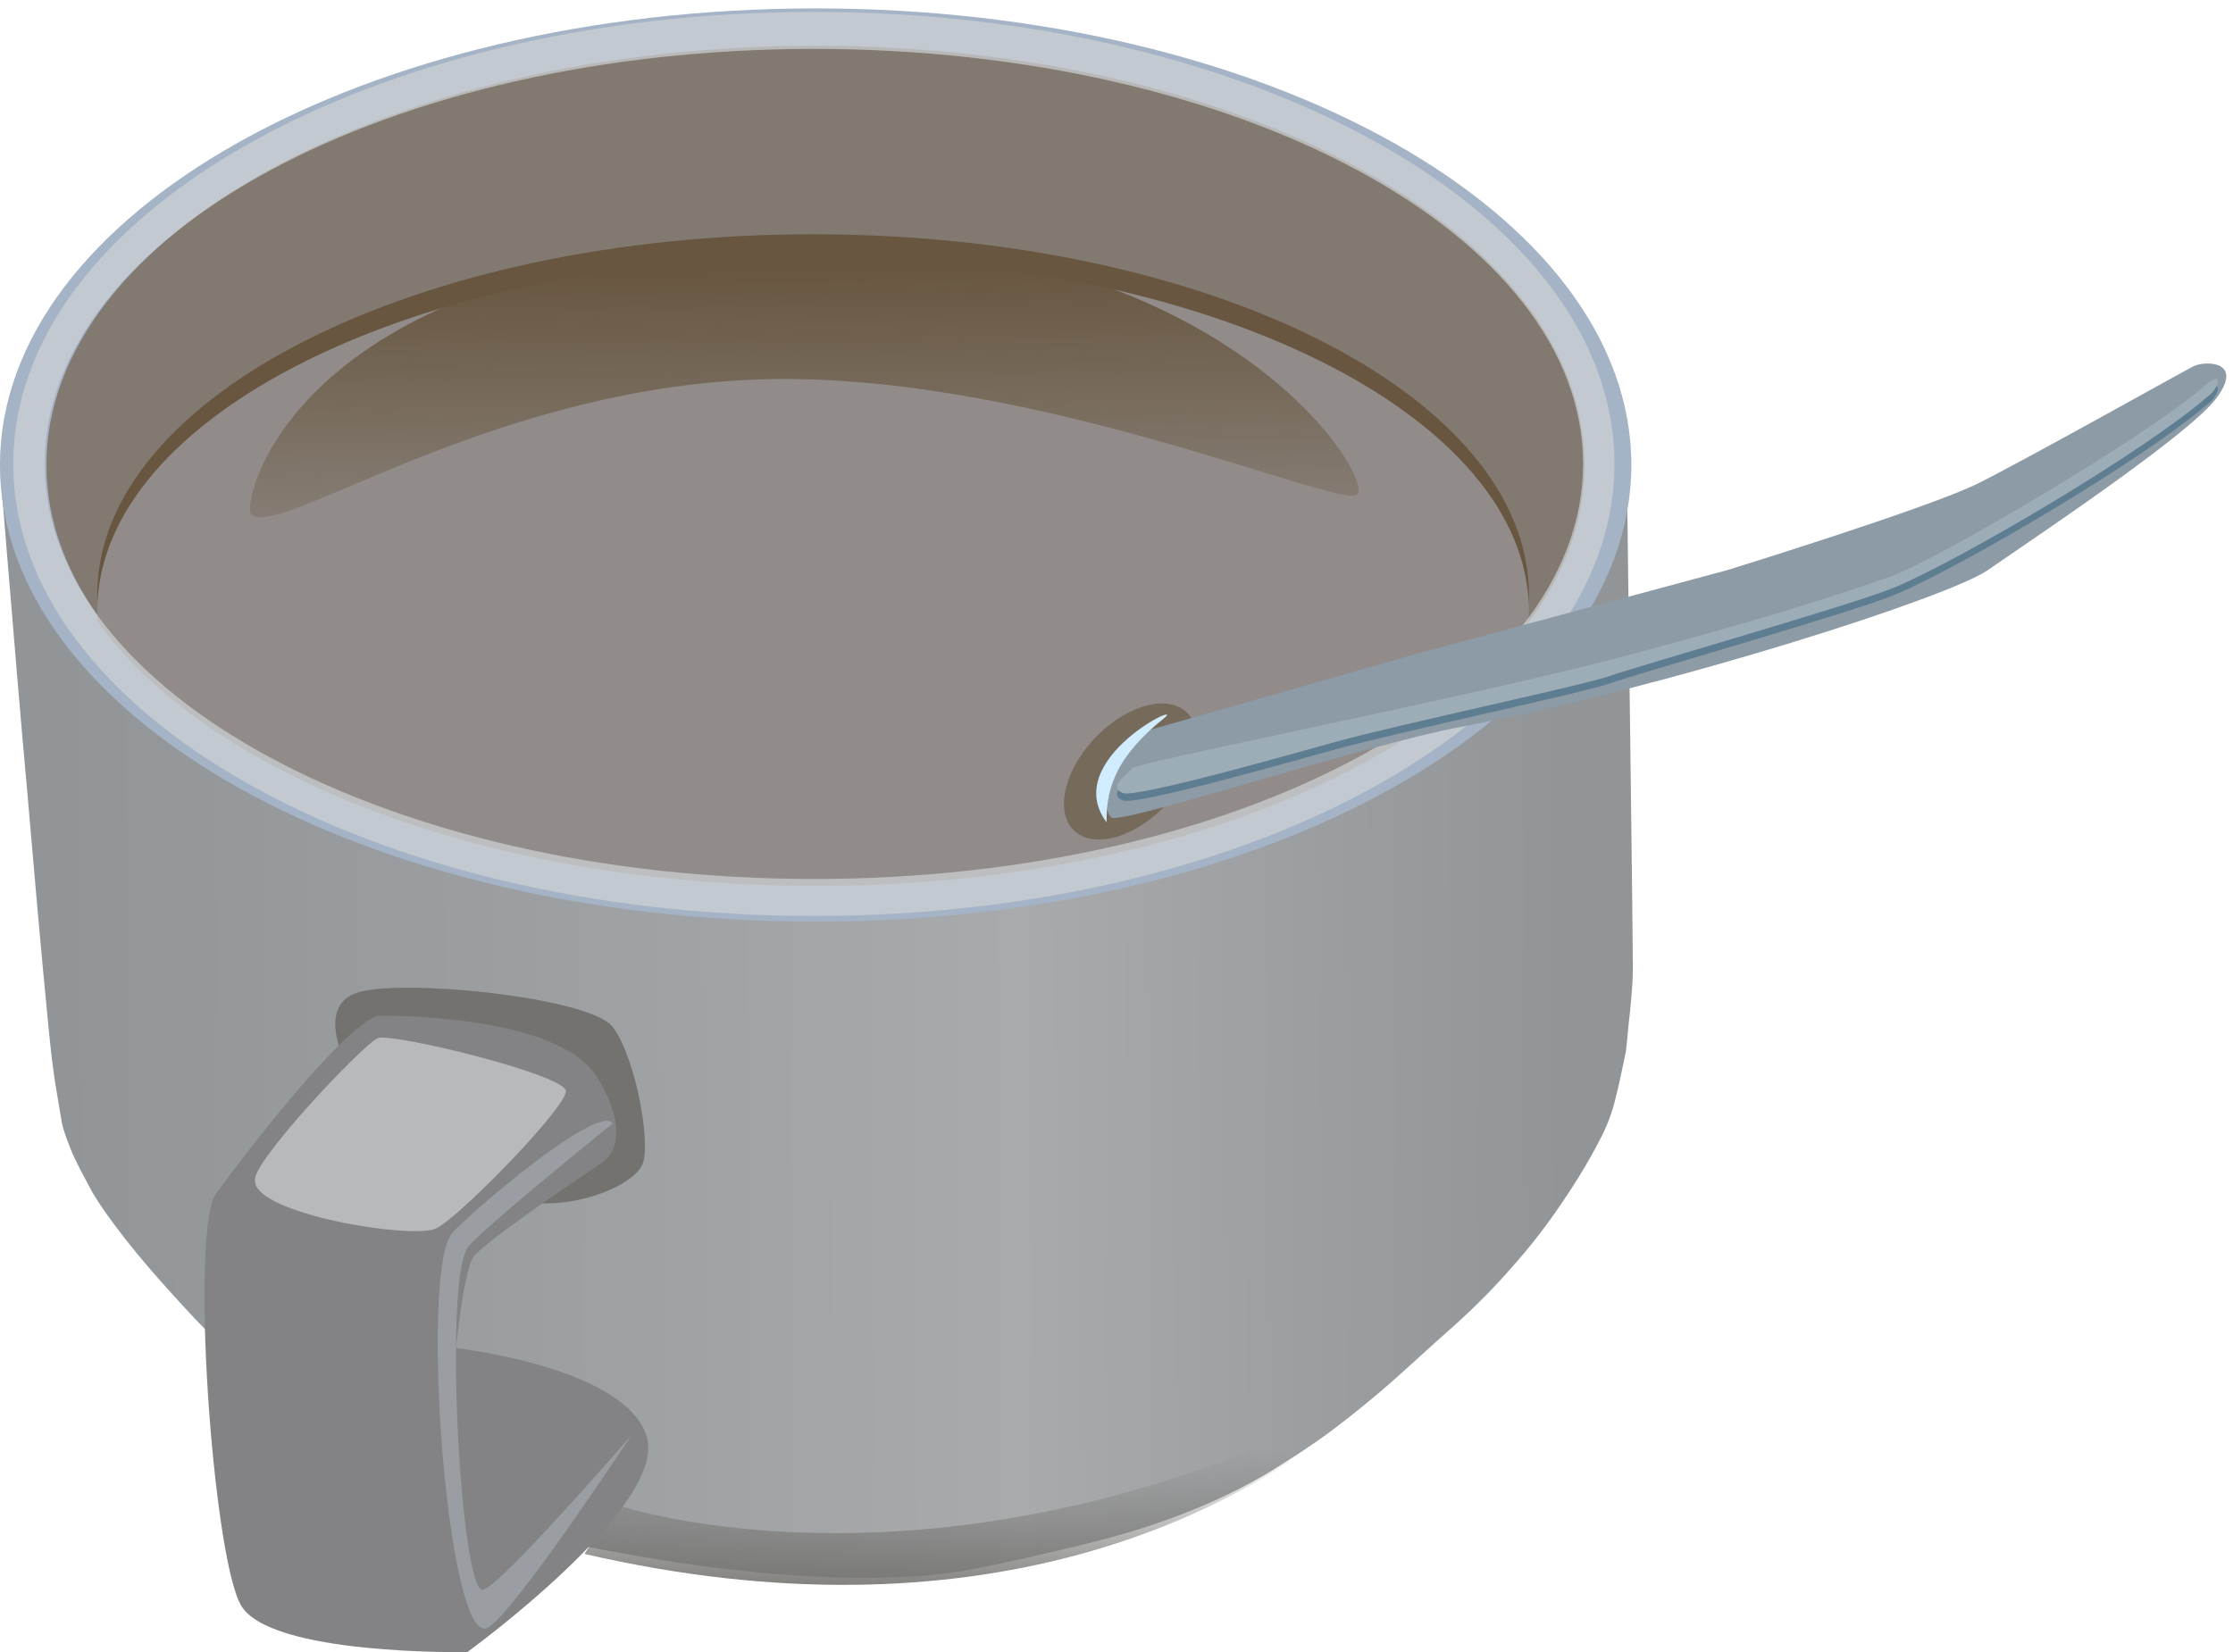 <?xml version="1.0" encoding="UTF-8"?>
<svg version="1.1" viewBox="0 0 597.15 441.93" xmlns="http://www.w3.org/2000/svg">
 <defs>
  <filter id="m" color-interpolation-filters="sRGB">
   <feGaussianBlur stdDeviation="0.844"/>
  </filter>
  <filter id="l" color-interpolation-filters="sRGB">
   <feGaussianBlur stdDeviation="1.689"/>
  </filter>
  <filter id="k" color-interpolation-filters="sRGB">
   <feGaussianBlur stdDeviation="1.154"/>
  </filter>
  <filter id="j" color-interpolation-filters="sRGB">
   <feGaussianBlur stdDeviation="2.296"/>
  </filter>
  <filter id="i" x="-.103" y="-.037" width="1.207" height="1.075" color-interpolation-filters="sRGB">
   <feGaussianBlur stdDeviation="2.118"/>
  </filter>
  <filter id="h" x="-.177" y="-.289" width="1.355" height="1.577" color-interpolation-filters="sRGB">
   <feGaussianBlur stdDeviation="6.42"/>
  </filter>
  <filter id="g" color-interpolation-filters="sRGB">
   <feGaussianBlur stdDeviation="1.347"/>
  </filter>
  <filter id="f" x="-.246" y="-.353" width="1.492" height="1.706" color-interpolation-filters="sRGB">
   <feGaussianBlur stdDeviation="8.49"/>
  </filter>
  <filter id="e" x="-.145" y="-.134" width="1.29" height="1.267" color-interpolation-filters="sRGB">
   <feGaussianBlur stdDeviation="1.694"/>
  </filter>
  <filter id="d" x="-.219" y="-.129" width="1.437" height="1.257" color-interpolation-filters="sRGB">
   <feGaussianBlur stdDeviation="1.372"/>
  </filter>
  <linearGradient id="c" x1="122.23" x2="525.28" y1="371.52" y2="368.49" gradientUnits="userSpaceOnUse">
   <stop stop-color="#919598" offset="0"/>
   <stop stop-color="#a8aaac" offset=".637"/>
   <stop stop-color="#919598" offset="1"/>
  </linearGradient>
  <linearGradient id="b" x1="314.64" x2="315.61" y1="201.98" y2="292.9" gradientTransform="translate(2)" gradientUnits="userSpaceOnUse">
   <stop stop-color="#685640" offset="0"/>
   <stop stop-color="#685640" stop-opacity="0" offset="1"/>
  </linearGradient>
  <linearGradient id="a" x1="345.47" x2="346.48" y1="559.41" y2="515.97" gradientUnits="userSpaceOnUse">
   <stop stop-color="#73726f" offset="0"/>
   <stop stop-color="#73726f" stop-opacity="0" offset="1"/>
  </linearGradient>
 </defs>
 <g transform="translate(-104.83 -124.06)">
  <g transform="translate(-2.02 -6.061)">
   <path d="m109.12 283.09c1.618 19.491 3.21 38.985 4.985 58.462 1.815 20.986 3.616 41.975 5.676 62.939 0.574 5.811 1.169 11.624 2.175 17.379 0.504 2.925 0.955 5.861 1.477 8.783 0.651 2.776 1.76 5.419 2.812 8.062 1.61 3.486 3.425 6.875 5.255 10.248 1.62 2.734 3.424 5.349 5.314 7.903 5.675 7.755 12.03 14.981 18.511 22.067 2.467 2.682 4.958 5.341 7.514 7.938 8.173 4.964 16.618 9.458 24.915 14.209 25.145 14.2 50.262 28.449 75.398 42.666 9.553 1.833 19.129 3.56 28.763 4.912 6.144 0.863 12.313 1.556 18.49 2.14 6.797 0.619 13.607 1.12 20.432 1.291 6.983 0.178 13.977 0.091 20.95-0.337 6.708-0.41 13.366-1.426 19.934-2.836 9.83-2.095 19.642-4.292 29.378-6.797 8.302-2.184 16.512-4.757 24.459-8.015 8.419-3.365 16.557-7.454 24.188-12.358 4.145-2.62 8.262-5.296 12.21-8.207 7.671-5.717 15.051-11.826 22.081-18.315 4.312-3.945 8.677-7.832 13.035-11.725 4.934-4.505 9.624-9.274 14.007-14.317 4.338-4.837 8.373-9.941 12.063-15.288 4.213-6.053 8.162-12.308 11.529-18.874 1.872-3.542 3.335-7.302 4.231-11.211 1.061-4.034 1.823-8.14 2.71-12.213 0.478-3.559 0.658-7.149 1.123-10.708 0.482-4.818 0.921-9.655 0.756-14.502-0.196-23.877-0.575-47.752-0.849-71.628l-0.709-56.886h-434.88c0.688 8.406 1.375 16.812 2.062 25.219z" fill="url(#c)"/>
   <path transform="matrix(.998 0 0 1 2.048 0)" d="m542.14 254.51c0 67.458-97.858 122.14-218.57 122.14s-218.57-54.685-218.57-122.14c0-67.458 97.858-122.14 218.57-122.14s218.57 54.685 218.57 122.14z" fill="#a4b3c6"/>
   <path d="m324.27 181.21c-105.72 0-191.41 43.181-191.41 96.438 0 0.938 0.041 1.881 0.094 2.812 0.051 0.072 0.105 0.147 0.156 0.219 29.778 41.935 104.44 71.688 191.88 71.688 86.066 0 159.78-28.823 190.47-69.719 1e-3 -0.01-1e-3 -0.021 0-0.031 0.04-0.393 0.032-0.793 0.062-1.188 0.096-1.256 0.188-2.515 0.188-3.781 0-53.256-85.714-96.438-191.44-96.438z" fill="#685640"/>
   <path transform="matrix(.941 0 0 .918 20.462 20.837)" d="m542.14 254.51c0 67.458-97.858 122.14-218.57 122.14s-218.57-54.685-218.57-122.14c0-67.458 97.858-122.14 218.57-122.14s218.57 54.685 218.57 122.14z" fill="#827a70"/>
   <path d="m324.27 192.78c-105.72 0-191.41 43.181-191.41 96.438 0 0.938 0.041 1.881 0.094 2.812 0.051 0.072 0.105 0.147 0.156 0.219 29.778 41.935 104.44 71.688 191.88 71.688 86.066 0 159.78-28.823 190.47-69.719 1e-3 -0.01-1e-3 -0.021 0-0.031 0.04-0.393 0.032-0.793 0.062-1.188 0.096-1.256 0.188-2.515 0.188-3.781 0-53.256-85.714-96.438-191.44-96.438z" fill="#685640" filter="url(#k)"/>
   <path d="m324.27 198.78c-105.72 0-191.41 42.461-191.41 94.828 0 0.922 0.041 1.85 0.094 2.766 0.051 0.07 0.105 0.145 0.156 0.215 29.778 41.235 104.44 70.491 191.88 70.491 86.066 0 159.78-28.342 190.47-68.555 1e-3 -0.01-1e-3 -0.021 0-0.031 0.04-0.386 0.032-0.78 0.062-1.168 0.096-1.235 0.188-2.473 0.188-3.718 0-52.367-85.714-94.828-191.44-94.828z" fill="#918c89" filter="url(#j)"/>
   <path d="m173.93 267.45c6.088 7.837 60.714-32.143 132.86-35.714 72.143-3.571 157.14 34.286 162.86 30.714 5.714-3.571-37.143-75-161.43-67.857-124.29 7.143-136.55 69.946-134.29 72.857z" fill="url(#b)"/>
   <path transform="matrix(1 0 0 -.99 0 504.69)" d="m324.51 130.86c-118.25 0-214.12 54.699-214.12 122.16 0 67.458 95.874 122.12 214.12 122.12s214.09-54.667 214.09-122.12c1e-4 -67.458-95.843-122.16-214.09-122.16zm0 10c113.61 0 205.69 50.221 205.69 112.16 0 61.935-92.075 112.12-205.69 112.12-113.61 0-205.72-50.19-205.72-112.12 0-61.935 92.106-112.16 205.72-112.16z" fill="#ced1d4" filter="url(#g)" opacity=".847"/>
   <path d="m263.14 545.77 8.586-13.132s88.136 30.305 204.05-30.305c-37.376 35.103-108.84 67.428-212.64 43.437z" fill="url(#a)"/>
   <path d="m200.01 415.95s-9.091-16.162 2.02-20.203c11.112-4.041 62.629 1.01 68.69 9.091 6.061 8.081 10.102 30.305 8.081 36.365-2.02 6.061-19.193 13.132-33.335 10.102-14.142-3.03-45.457-35.355-45.457-35.355z" fill="#73726f" filter="url(#f)"/>
   <path d="m207.59 401.82s48.487-1.01 59.094 16.668 1.01 22.728 1.01 22.728-31.82 21.213-34.345 25.254c-2.525 4.041-4.546 24.244-4.546 24.244s45.457 5.051 51.013 23.739c5.556 18.688-47.982 57.579-47.982 57.579s-53.033 1.01-60.609-12.627c-7.576-13.637-13.637-100.51-6.566-110.11 7.071-9.596 32.325-42.931 42.931-47.477z" fill="#838385"/>
   <path transform="matrix(.957 0 0 .97 9.739 14.119)" d="m172.74 445.26c0 9.091 43.942 16.162 50.508 13.132 6.566-3.03 36.365-33.335 36.365-37.881 0-4.546-48.487-16.162-52.528-14.647-4.041 1.515-35.86 34.85-34.345 39.396z" fill="#eef2f6" filter="url(#h)" opacity=".699"/>
   <path d="m270.72 430.61s-36.305 29.301-38.891 33.335c-6.314 9.849-1.768 91.419 4.041 91.419 4.072 0 39.901-41.416 39.901-41.416s-31.224 47.354-38.386 51.518c-10.859 6.313-18.435-95.207-9.596-105.56 3.71-4.346 38.891-34.85 42.931-29.294z" fill="#e6f5fe" filter="url(#i)" opacity=".479"/>
   <path transform="matrix(1.109 .644 -.757 .944 204.5 -253.41)" d="m427.29 340.46c0 9.903-4.636 17.93-10.354 17.93-5.718 0-10.354-8.028-10.354-17.93 0-9.903 4.636-17.93 10.354-17.93 5.718 0 10.354 8.028 10.354 17.93z" fill="#6c5c47" filter="url(#e)" opacity=".847"/>
   <path d="m413.66 325.56 70.711-20.203 84.348-22.728s54.043-16.668 67.175-23.234 54.548-29.8 57.579-31.315c3.03-1.515 13.637-1.515 6.061 8.586-7.576 10.102-51.013 38.891-61.114 45.962-10.102 7.071-83.338 30.81-140.92 41.921-24.749 4.546-90.914 26.264-93.439 24.244-2.525-2.02-3.03-14.647 9.596-23.234z" fill="#8c9ba6"/>
   <path d="m409.87 337.41c-3.03 3.03-6.314 5.303-2.778 6.819 3.536 1.515 47.839-11.176 56.821-13.637 18.435-5.051 66.417-15.152 73.489-17.678 7.071-2.525 65.647-19.251 76.267-23.739 17.93-7.576 66.417-36.113 83.59-51.013 2.778-1.768 4.409-7.318-0.253-3.283-16.92 14.647-72.177 46.923-84.095 51.265-11.918 4.342-36.618 12.374-75.509 22.476s-115.92 25.254-127.53 28.789z" fill="#5f7d91" filter="url(#l)"/>
   <path d="m409.87 335.41c-3.03 3.03-6.314 5.303-2.778 6.819 3.536 1.515 47.839-11.176 56.821-13.637 18.435-5.051 66.417-15.152 73.489-17.678 7.071-2.525 65.647-19.251 76.267-23.739 17.93-7.576 66.417-36.113 83.59-51.013 2.778-1.768 4.409-7.318-0.253-3.283-16.92 14.647-72.177 46.923-84.095 51.265-11.918 4.342-36.618 12.374-75.509 22.476s-115.92 25.254-127.53 28.789z" fill="#9dadb8" filter="url(#m)"/>
   <path transform="matrix(1.257 0 0 1.126 -102.28 -44.268)" d="m401.79 350.22c0-6.429 0.807-14.525 12.143-24.643 5.486-4.897-22.143 9.643-12.143 24.643z" fill="#d0edff" filter="url(#d)"/>
  </g>
 </g>
</svg>
